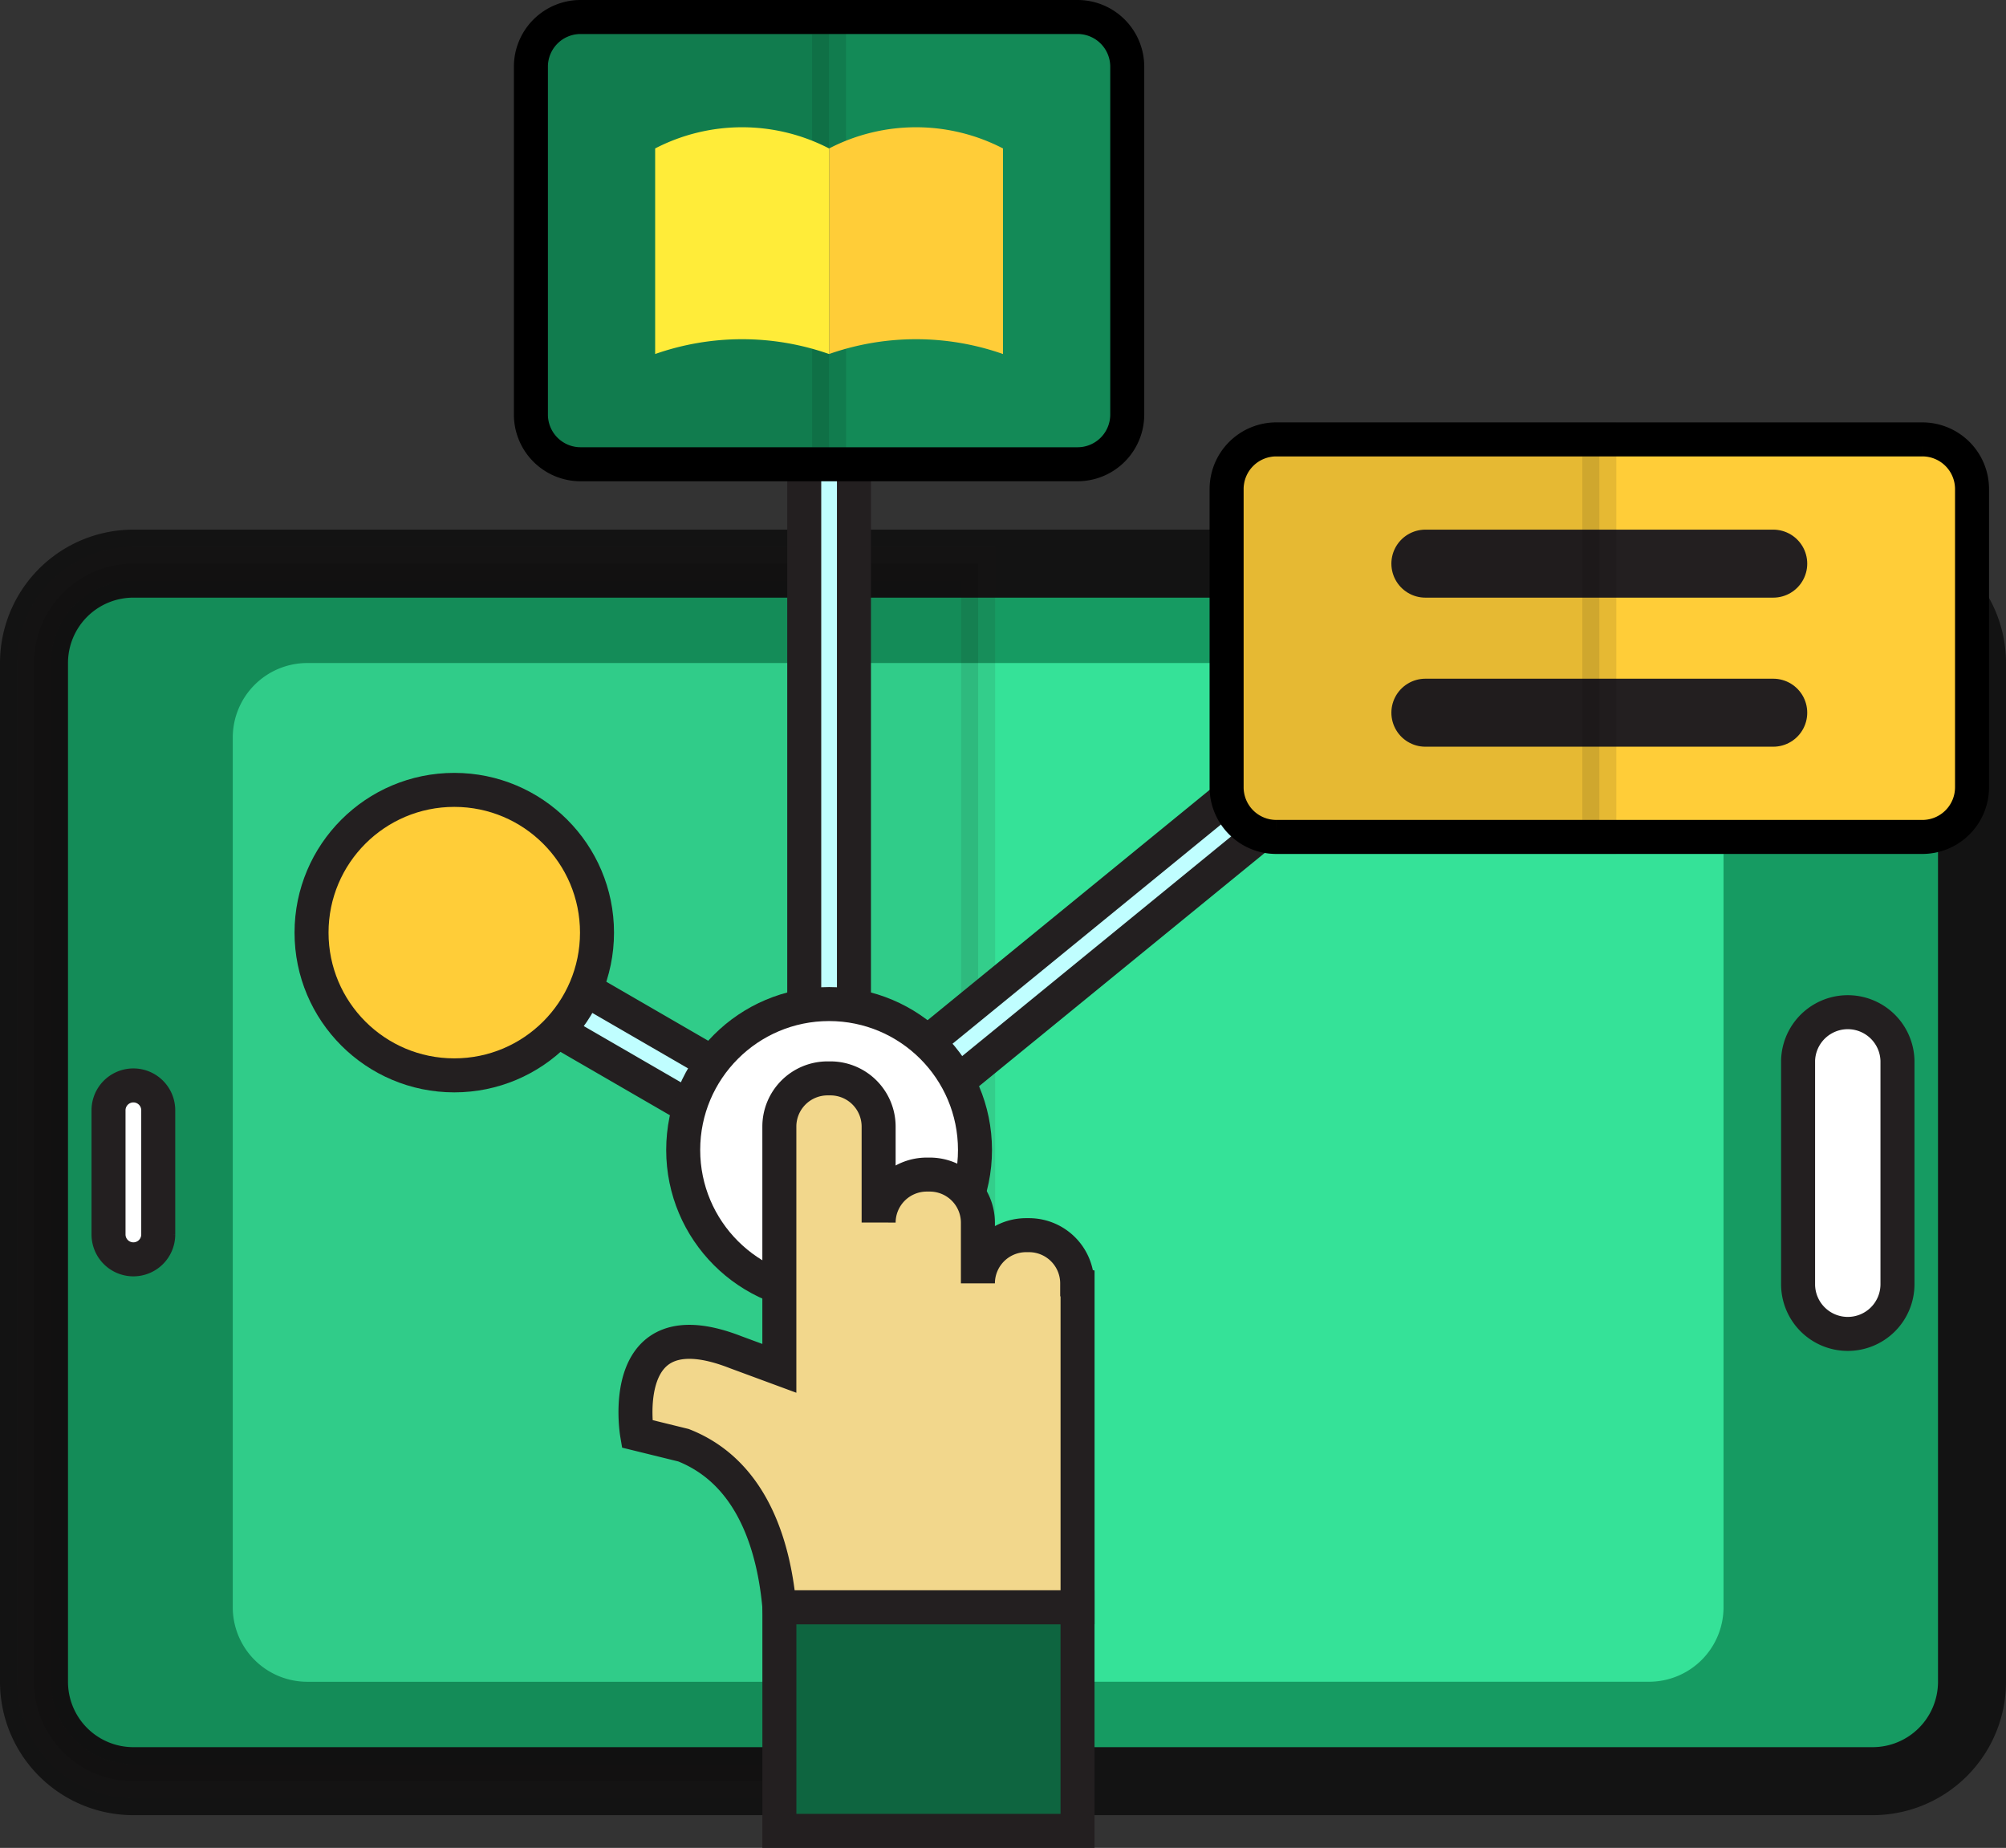 <svg xmlns="http://www.w3.org/2000/svg" width="59" height="54.347" viewBox="0 0 59 54.347">
  <rect x="0" y="0" width="59" height="54.347" fill="#333333" stroke="none"/>
  <g id="Grupo_99009" data-name="Grupo 99009" transform="translate(-609 -4185.5)">
    <path id="Trazado_126287" data-name="Trazado 126287" d="M28.389,63.808H8.923A2.923,2.923,0,0,1,6,60.885V30.923A2.923,2.923,0,0,1,8.923,28H60.077A2.923,2.923,0,0,1,63,30.923V60.885a2.923,2.923,0,0,1-2.923,2.923H36.925" transform="translate(604 4174.077)" fill="#169b62" stroke="#131313" stroke-width="2"/>
    <path id="Trazado_126288" data-name="Trazado 126288" d="M29.5,61.962h-13.3A2.192,2.192,0,0,1,14,59.769V34.192A2.192,2.192,0,0,1,16.192,32H55.654a2.192,2.192,0,0,1,2.192,2.192V59.769a2.192,2.192,0,0,1-2.192,2.192H39.266" transform="translate(601.846 4173)" fill="#35e298"/>
    <path id="Trazado_126289" data-name="Trazado 126289" d="M33.769,28H8.923A2.923,2.923,0,0,0,6,30.923V60.885a2.923,2.923,0,0,0,2.923,2.923H33.769Z" transform="translate(604 4174.077)" stroke="#1f1c1d" stroke-width="1" opacity="0.1"/>
    <path id="Trazado_126290" data-name="Trazado 126290" d="M31.668,48.917a.723.723,0,0,1-.365-.1l-4.226-2.447a.73.73,0,1,1,.732-1.264l4.226,2.447a.731.731,0,0,1-.367,1.363Z" transform="translate(598.424 4169.498)" fill="#c0feff" stroke="#231f20" stroke-width="1"/>
    <path id="Trazado_126291" data-name="Trazado 126291" d="M37.731,40.546A.731.731,0,0,1,37,39.815V23.731a.731.731,0,1,1,1.462,0V39.815A.731.731,0,0,1,37.731,40.546Z" transform="translate(595.654 4175.423)" fill="#c0feff" stroke="#231f20" stroke-width="1"/>
    <path id="Trazado_126292" data-name="Trazado 126292" d="M41.731,46.238a.73.73,0,0,1-.463-1.3l9.138-7.462a.731.731,0,0,1,.924,1.132l-9.138,7.462a.728.728,0,0,1-.462.164Z" transform="translate(594.577 4171.569)" fill="#c0feff" stroke="#231f20" stroke-width="1"/>
    <circle id="Elipse_5920" data-name="Elipse 5920" cx="4.291" cy="4.291" r="4.291" transform="translate(629.094 4215.03)" fill="#fff" stroke="#231f20" stroke-width="1"/>
    <path id="Trazado_126293" data-name="Trazado 126293" d="M78.462,55.5A1.461,1.461,0,0,1,77,54.038V47.462a1.462,1.462,0,0,1,2.923,0v6.577A1.461,1.461,0,0,1,78.462,55.5Z" transform="translate(584.885 4169.231)" fill="#fff" stroke="#231f20" stroke-width="1"/>
    <path id="Trazado_126294" data-name="Trazado 126294" d="M9.731,54.115A.731.731,0,0,1,9,53.385V49.731a.731.731,0,0,1,1.462,0v3.654A.731.731,0,0,1,9.731,54.115Z" transform="translate(603.192 4168.423)" fill="#fff" stroke="#231f20" stroke-width="1"/>
    <path id="Trazado_126295" data-name="Trazado 126295" d="M36,70h8.769v6.577H36Z" transform="translate(595.923 4162.77)" fill="#0e6540" stroke="#231f20" stroke-width="1"/>
    <path id="Trazado_126296" data-name="Trazado 126296" d="M40,59.525v-4" transform="translate(594.846 4166.667)" fill="none" stroke="#231f20" stroke-linecap="round" stroke-linejoin="round" stroke-miterlimit="10" stroke-width="2"/>
    <path id="Trazado_126297" data-name="Trazado 126297" d="M44,59.453V57.97" transform="translate(593.769 4166.008)" fill="none" stroke="#231f20" stroke-linecap="round" stroke-linejoin="round" stroke-miterlimit="10" stroke-width="2"/>
    <path id="Trazado_126298" data-name="Trazado 126298" d="M40,58.794V55.52" transform="translate(594.846 4166.667)" fill="none" stroke="#231f20" stroke-linecap="round" stroke-linejoin="round" stroke-miterlimit="10" stroke-width="2"/>
    <path id="Trazado_126299" data-name="Trazado 126299" d="M43.21,54.749v9.522H34.441c-.146-1.622-.709-3.932-2.821-4.765l-1.367-.336s-.643-3.785,2.9-2.4l1.286.475v-7.11a1.418,1.418,0,0,1,1.41-1.418h.1a1.418,1.418,0,0,1,1.41,1.418v2.821a1.416,1.416,0,0,1,1.41-1.41h.1a1.416,1.416,0,0,1,1.41,1.41v1.79a1.418,1.418,0,0,1,1.41-1.418h.1a1.418,1.418,0,0,1,1.41,1.418Z" transform="translate(597.483 4168.499)" fill="#f2d78c" stroke="#231f20" stroke-width="1"/>
    <path id="Trazado_126300" data-name="Trazado 126300" d="M42.077,19.154H27.462A1.461,1.461,0,0,1,26,17.692V7.462A1.461,1.461,0,0,1,27.462,6H42.077a1.461,1.461,0,0,1,1.462,1.462V17.692A1.461,1.461,0,0,1,42.077,19.154Z" transform="translate(598.615 4180)" fill="#138a57" stroke="#000" stroke-width="1"/>
    <path id="Trazado_126301" data-name="Trazado 126301" d="M34.769,6H27.462A1.461,1.461,0,0,0,26,7.462V17.692a1.461,1.461,0,0,0,1.462,1.462h7.308Z" transform="translate(598.615 4180)" stroke="#000" stroke-width="1" opacity="0.1"/>
    <path id="Trazado_126302" data-name="Trazado 126302" d="M36.115,17.106a7.727,7.727,0,0,0-5.115,0V11.06a5.559,5.559,0,0,1,5.115,0Z" transform="translate(597.269 4178.806)" fill="#ffec39"/>
    <path id="Trazado_126303" data-name="Trazado 126303" d="M38,17.106a7.727,7.727,0,0,1,5.115,0V11.06a5.559,5.559,0,0,0-5.115,0Z" transform="translate(595.385 4178.806)" fill="#ffcd38"/>
    <path id="Trazado_126304" data-name="Trazado 126304" d="M74.462,34.692h-19A1.461,1.461,0,0,1,54,33.231V24.462A1.461,1.461,0,0,1,55.462,23h19a1.461,1.461,0,0,1,1.462,1.462v8.769A1.461,1.461,0,0,1,74.462,34.692Z" transform="translate(591.077 4175.423)" fill="#ffcd38" stroke="#000" stroke-width="1"/>
    <path id="Trazado_126305" data-name="Trazado 126305" d="M62,28H72.231" transform="translate(588.923 4174.077)" fill="#fff" stroke="#231f20" stroke-linecap="round" stroke-linejoin="round" stroke-miterlimit="10" stroke-width="2"/>
    <path id="Trazado_126306" data-name="Trazado 126306" d="M62,34H72.231" transform="translate(588.923 4172.461)" fill="#fff" stroke="#231f20" stroke-linecap="round" stroke-linejoin="round" stroke-miterlimit="10" stroke-width="2"/>
    <circle id="Elipse_5921" data-name="Elipse 5921" cx="4.198" cy="4.198" r="4.198" transform="translate(618.163 4208.731)" fill="#ffcd38" stroke="#231f20" stroke-width="1"/>
    <path id="Trazado_126307" data-name="Trazado 126307" d="M64.962,23h-9.5A1.461,1.461,0,0,0,54,24.462v8.769a1.461,1.461,0,0,0,1.462,1.462h9.5Z" transform="translate(591.077 4175.423)" stroke="#000" stroke-width="1" opacity="0.1"/>
  </g>
</svg>
